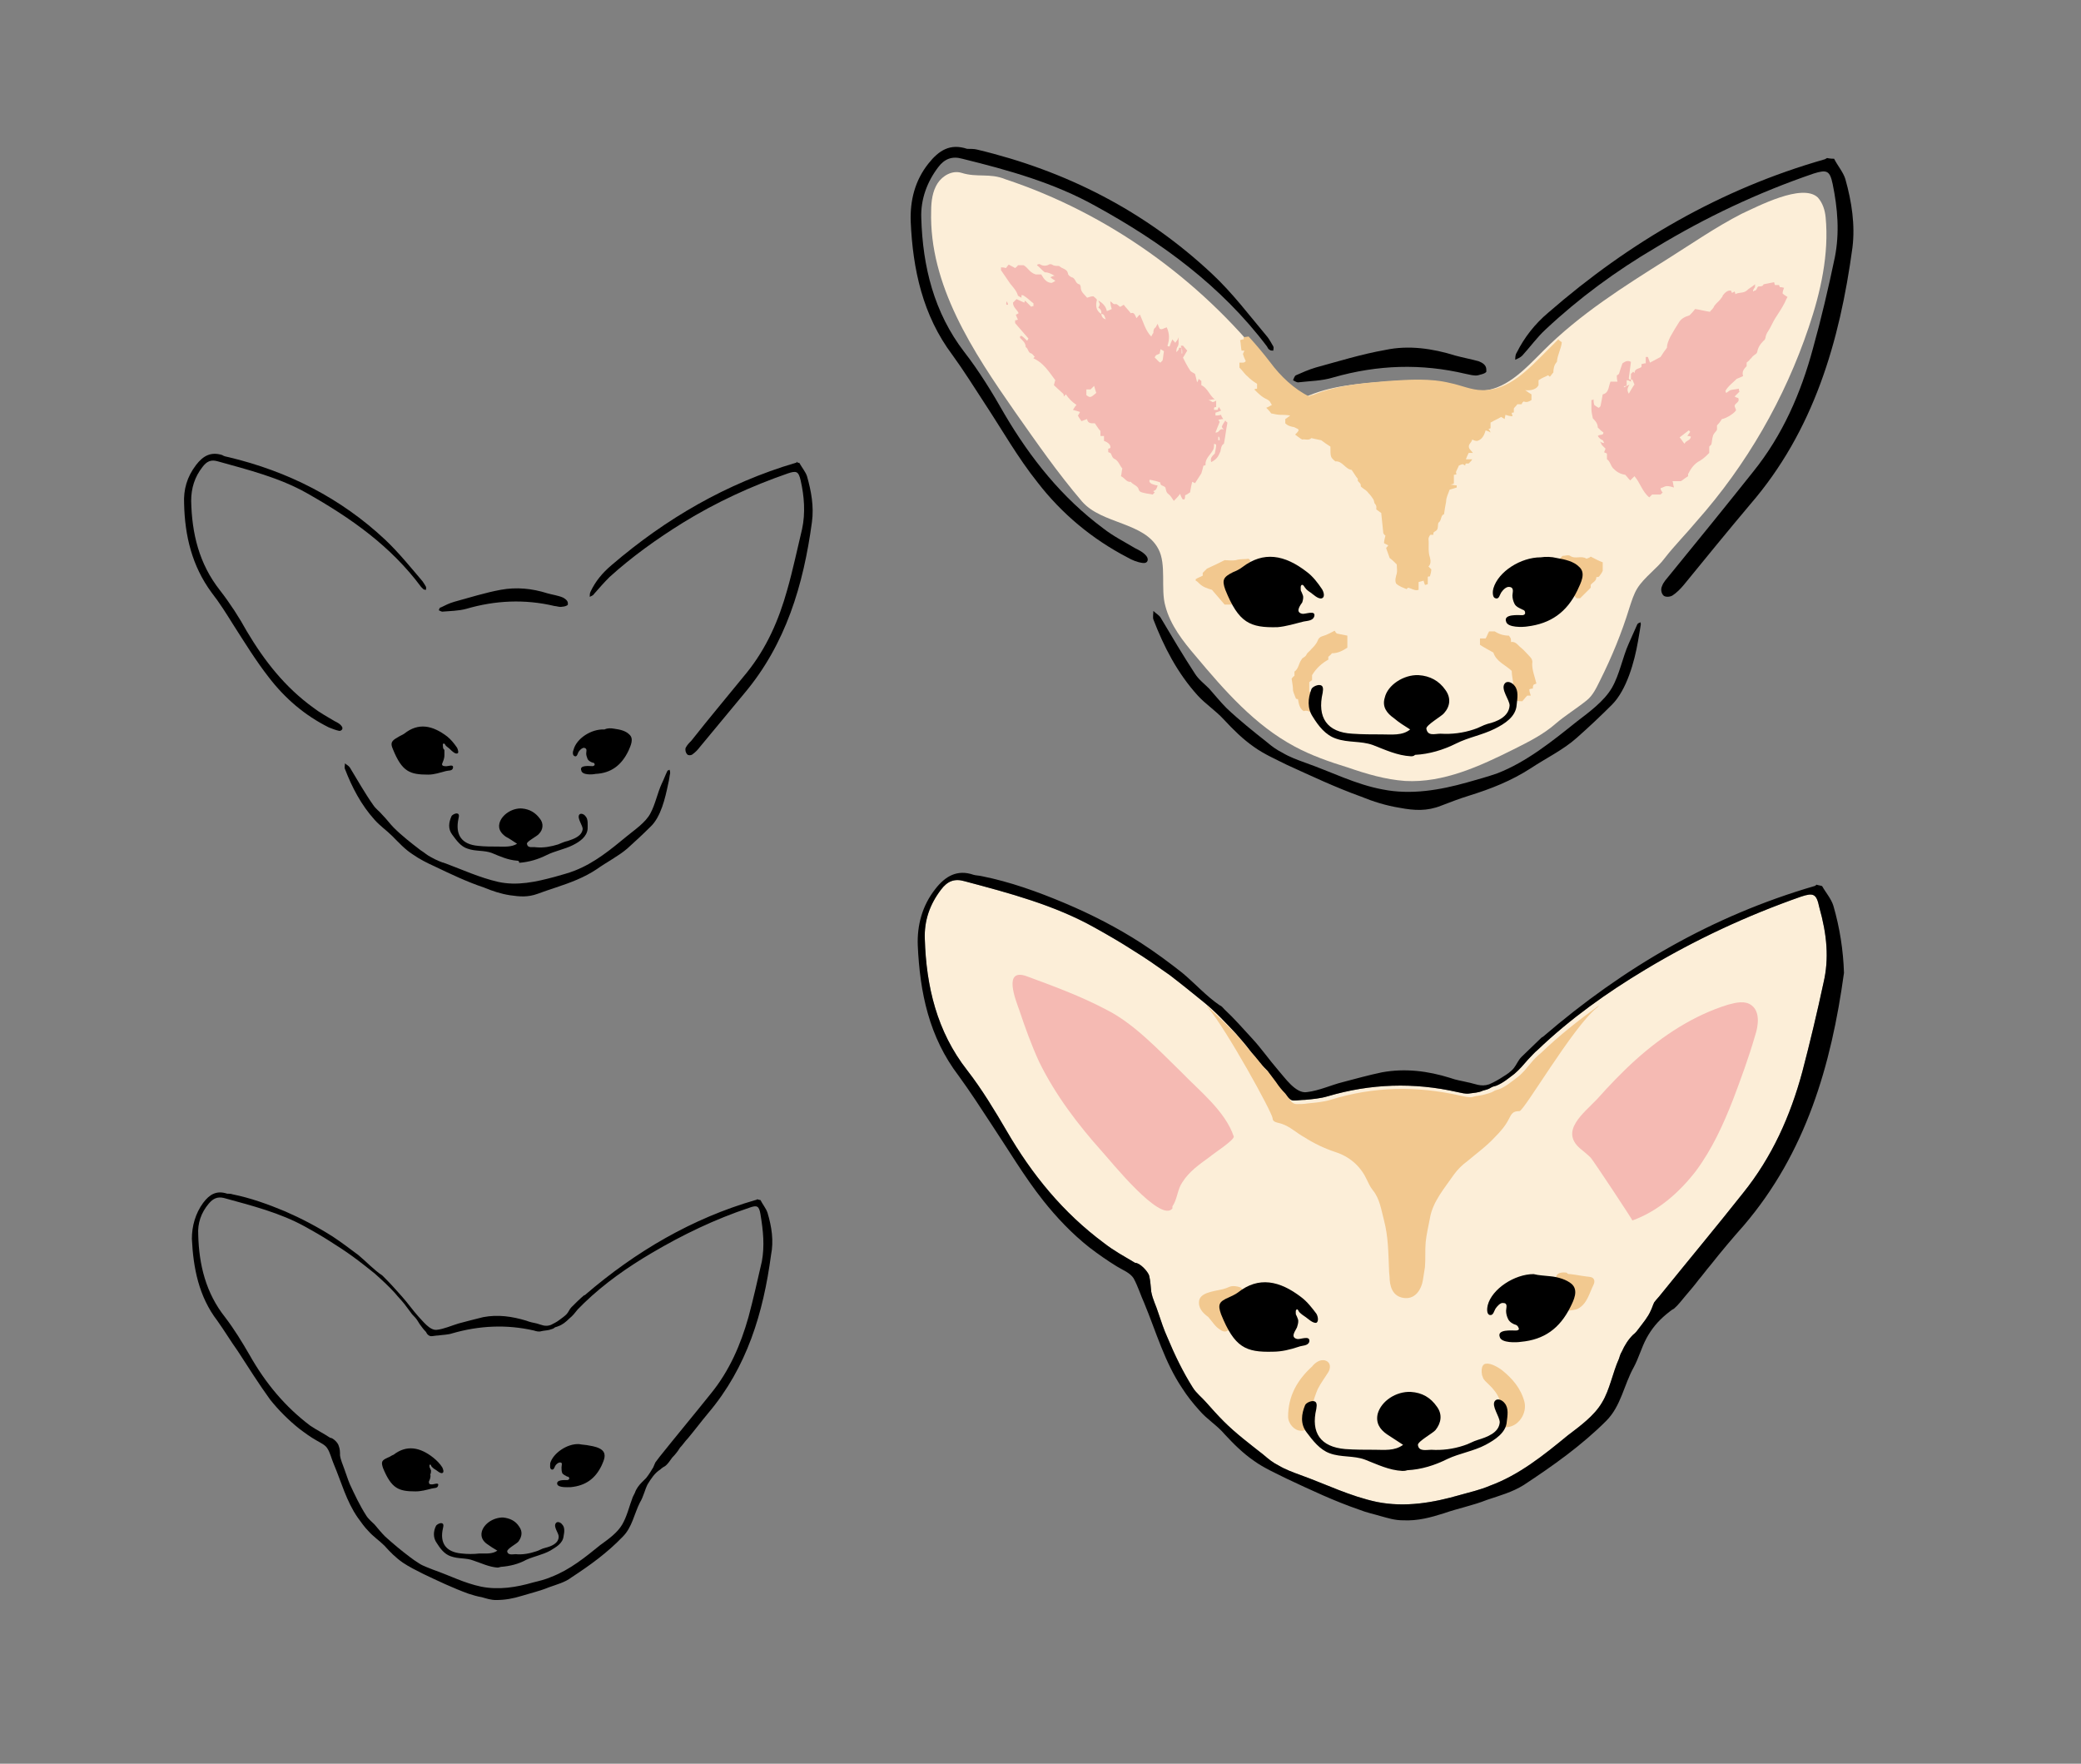 <?xml version="1.0" encoding="UTF-8" standalone="no"?>
<!DOCTYPE svg  PUBLIC '-//W3C//DTD SVG 1.1//EN'  'http://www.w3.org/Graphics/SVG/1.1/DTD/svg11.dtd'>
<svg id="Layer_1" xmlns="http://www.w3.org/2000/svg" xml:space="preserve" viewBox="368 0 295 250" version="1.1" y="0px" x="0px" xmlns:xlink="http://www.w3.org/1999/xlink" enable-background="new 368 0 295 250">
<rect x="368" y="0" width="295" height="250" fill="#808080" stroke="none"/>
<g id="head_x5F_2">
	<g id="filling_1_">
		<path d="m626.5 139.3c-0.9 4.2-1.9 8.4-3 12.6-1.7 6.3-4.3 12.1-8.4 17.2-3.8 4.8-7.8 9.6-11.6 14.3-0.3 0.4-0.7 0.8-1 1.2-0.2 0.4-0.3 0.8-0.5 1.2-0.4 0.9-1 1.6-1.6 2.4-0.3 0.4-0.5 0.7-0.9 1-0.7 0.7-1.2 1.5-1.6 2.4-0.2 0.3-0.3 0.7-0.4 1-0.9 2-1.3 4.4-2.4 6.2-1.1 1.9-3.2 3.4-4.9 4.7-3.4 2.8-6.9 5.6-11 7.1-1.4 0.6-2.8 0.9-4.2 1.3-3.8 1.1-7.8 1.8-11.8 1-3.8-0.8-7.2-2.5-10.8-3.8-1.1-0.4-2.2-0.8-3.2-1.4-0.8-0.4-1.4-0.9-2.1-1.5-1.9-1.5-3.9-3-5.6-4.7-0.9-0.9-1.7-1.8-2.5-2.7-0.6-0.7-1.4-1.3-1.9-2.1-1.4-2.2-2.6-4.7-3.6-7.1-0.5-1.1-0.9-2.3-1.3-3.5-0.3-1-0.8-1.9-1-3-0.1-0.8-0.1-1.5-0.3-2.3-0.2-0.6-1.3-1.8-2-1.8-1.5-0.9-3-1.7-4.4-2.8-5.8-4.3-10.2-9.7-13.8-15.9-1.7-2.9-3.5-5.9-5.6-8.6-4.3-5.5-5.8-11.9-6-18.6-0.1-2.6 0.7-4.9 2.3-7 0.9-1.2 1.9-1.6 3.3-1.2 6.4 1.7 12.8 3.4 18.5 6.6 1.8 1 3.7 2.1 5.4 3.2 1.8 1.1 3.5 2.3 5.2 3.5 1.7 1.3 3.3 2.6 4.9 3.9s3.1 2.9 4.5 4.4c0.7 0.8 1.4 1.6 2 2.4 0.3 0.4 0.7 0.8 1 1.2 0.2 0.2 0.3 0.4 0.5 0.6 0.3 0.4 0.7 0.8 1 1.1 0.4 0.5 0.8 1.1 1.2 1.6 0.4 0.6 0.8 1.1 1.3 1.6 0.1 0.1 0.2 0.3 0.3 0.4 0.2 0.3 0.5 0.6 0.9 0.6 0.5 0 1.1-0.1 1.6-0.1 1.1-0.1 2.2-0.2 3.2-0.5 6.1-1.8 12.2-2 18.4-0.6 0.5 0.1 1.2 0.3 1.7 0.2 0.6-0.1 1.3-0.1 1.9-0.4 0.4-0.1 0.8-0.2 1.1-0.4s0.5-0.2 0.8-0.3c1-0.4 1.8-1.1 2.6-1.7 0.7-0.6 1.3-1.3 1.9-2 0.5-0.5 0.9-1 1.4-1.4 4.6-4.4 9.8-8.1 15.3-11.4 7-4.2 14.3-7.6 22-10.3 1.8-0.6 2.2-0.4 2.6 1.5 1.1 3.9 1.4 7.3 0.6 10.7z" fill="#FCEED8"/>
	</g>
	<g id="spots_1_">
			<path d="m538 184.3c0.3-1.3 2.8-1.3 3.8-1.7 0.3-0.1 0.6-0.3 1-0.3s1 0.1 1.2 0.3c0.2 0.3 0.1 0.9-0.2 1.2-0.4 0.5-0.9 0.9-1.4 1.2-0.4 0.3-0.6 0.5-0.4 1s0.4 1.1 0.4 1.6c0.1 0.9-0.6 1.5-1.4 0.9-0.7-0.4-1.1-1.1-1.7-1.8-0.8-0.6-1.5-1.3-1.3-2.4-0.1 0.1-0.1 0.1 0 0z" fill="#F2C990"/>
				<path d="m548.4 158.5c0 0.6 0.7 0.6 1.3 0.8 1.2 0.4 2.1 1.3 3.2 1.9 1.4 0.9 2.9 1.6 4.4 2.1 1.9 0.6 3.5 1.9 4.4 3.8 0.3 0.6 0.5 1.1 0.9 1.6 1 1.2 1.2 2.8 1.6 4.3 0.6 2.3 0.6 4.5 0.7 6.8 0 0.6 0.1 1.1 0.1 1.6 0.1 1.4 0.7 2.5 2.2 2.6s2.3-1.3 2.5-2.5c0.1-0.6 0.2-1.3 0.3-1.9 0.1-1.2 0-2.4 0.1-3.5s0.4-2.3 0.6-3.4c0.4-2.4 2.1-4.3 3.4-6.2 0.5-0.7 1.2-1.4 1.9-1.9 1.3-1.1 2.7-2.1 3.9-3.4 0.8-0.8 1.5-1.6 2-2.6 0.4-0.8 0.6-1.1 1.5-1.1 0.7-0.1 7.5-11.8 10.9-14.6 0.2-0.1 0.3-0.3 0.4-0.4-2.9 2.1-5.7 4.3-8.3 6.8-0.5 0.4-1 0.9-1.4 1.4-0.6 0.7-1.1 1.4-1.9 2s-1.6 1.3-2.6 1.7c-0.3 0.1-0.5 0.1-0.8 0.3s-0.8 0.3-1.1 0.4c-0.6 0.2-1.3 0.2-1.9 0.4-0.5 0.1-1.2-0.1-1.7-0.2-6.2-1.4-12.3-1.3-18.4 0.6-1 0.3-2.1 0.4-3.2 0.5-0.5 0.1-1.1 0.1-1.6 0.1-0.4 0-0.8-0.3-0.9-0.6-0.1-0.1-0.2-0.3-0.3-0.4-0.4-0.6-0.8-1.1-1.3-1.6-0.4-0.5-0.7-1.1-1.2-1.6-0.3-0.4-0.7-0.7-1-1.1-0.1-0.2-0.3-0.4-0.5-0.6-0.3-0.4-0.6-0.8-1-1.2-0.7-0.8-1.3-1.6-2-2.4-1.4-1.5-3-3-4.5-4.4 0 0.1 0.1 0.2 0.2 0.3 2.6 3.1 9 14.7 9.1 15.6z" fill="#F2C88F"/>
			<path d="m555.5 192.8c0.1 0 0.3 0 0.5 0.1 0.7 0.3 0.6 1.1 0.3 1.6-0.5 0.8-1.1 1.6-1.5 2.4-0.3 0.7-0.6 1.6-0.8 2.4-0.1 0.5 0 1.1 0 1.6 0 1.1-0.8 2-1.6 1.9-0.9 0-1.8-1-1.8-2 0-2.9 1.3-5.2 3.4-7.1 0.3-0.4 0.9-0.9 1.5-0.9z" fill="#F2C990"/>
			<path d="m578.7 193.3c0.7-0.1 1.8 0.6 2.2 0.9 1.5 1.2 2.7 2.6 3.2 4.5 0.4 1.6-0.8 3.5-2.5 3.6-0.6 0.1-1.1-0.6-1-1.3 0.6-2-0.2-3.5-1.6-4.8-0.3-0.3-0.7-0.6-0.8-1-0.2-0.4-0.2-1-0.1-1.4 0.1-0.3 0.3-0.5 0.6-0.5z" fill="#F2C990"/>
			<path d="m590.6 180.6c0.9 0.1 1.8 0.3 2.8 0.4 0.7 0.1 0.7 0.7 0.5 1.1-0.6 1.2-0.9 2.7-2.2 3.4-0.4 0.2-0.9 0.2-1.4 0.3 0-0.5-0.2-1.1 0-1.6 0.5-1.3 0.6-1.1-0.7-1.8-0.5-0.2-1.1-0.9-1-1.3 0-0.7 0.8-0.8 1.5-0.7 0.1 0.2 0.3 0.2 0.5 0.2z" fill="#F2C990"/>
	</g>
	<g id="silhouette_1_">
		<path d="m627.9 128.4c-0.3-1-1.1-1.9-1.6-2.8-0.3-0.1-0.5-0.1-0.8-0.2-0.1 0.1-0.2 0.2-0.3 0.2-14.4 4.2-27 11.5-38.4 21.3-0.1 0.1-0.2 0.1-0.3 0.2-0.9 0.9-1.9 1.8-2.8 2.7-0.5 0.5-0.7 1.1-1.1 1.6s-1 0.9-1.5 1.2c-0.6 0.4-1.3 0.8-2 1.1-1.2 0.4-2-0.1-3.1-0.3-0.8-0.2-1.6-0.3-2.4-0.6-3.2-1-6.4-1.4-9.7-0.8-1.9 0.4-3.7 0.9-5.6 1.4-1.6 0.4-3.3 1.2-5 1.4-1.6 0.3-3.2-2.1-4.1-3.1-1.3-1.5-2.4-3.1-3.7-4.5s-2.5-2.8-3.9-4.1c-0.2-0.2-0.4-0.5-0.7-0.6-1.9-1.3-3.5-3.1-5.3-4.6-1.9-1.5-3.8-2.9-5.8-4.2-3.4-2.2-7.1-4.1-10.9-5.7s-7.7-3-11.7-3.8c-0.4-0.1-0.9-0.1-1.2-0.2-2.3-0.8-4 0.2-5.4 2-1.9 2.4-2.6 5.2-2.5 8 0.3 6.7 1.6 13 5.8 18.5 1.6 2.2 3.1 4.5 4.6 6.8 2.4 3.6 4.7 7.5 7.4 10.9 1.9 2.4 4.1 4.7 6.5 6.6 1.3 1 2.6 1.9 3.9 2.7 0.8 0.5 1.9 0.9 2.4 1.7 0.6 1.1 1 2.4 1.5 3.5 1.7 4.1 2.9 8.4 5.4 12.1 0.7 1.1 1.5 2.1 2.4 3.1 1.1 1.3 2.5 2.1 3.6 3.4 1.3 1.4 2.6 2.7 4.2 3.8 1.4 1 3 1.7 4.6 2.5 3.4 1.6 6.8 3.2 10.3 4.4 1 0.4 2 0.6 3 0.9 1.1 0.3 2 0.6 3.2 0.6 2.1 0.1 3.9-0.4 5.8-1 2-0.7 4.1-1.1 6.1-1.9 1.8-0.6 3.6-1.1 5.2-2.1 4.1-2.7 8.2-5.6 11.7-9.1 2.1-2.1 2.5-5.1 3.9-7.6 0.7-1.3 1.1-2.8 1.8-4.1s1.6-2.4 2.8-3.4c0.4-0.3 0.7-0.6 1.1-0.8 0.6-0.5 1.1-1.2 1.7-1.9s1.2-1.4 1.8-2.2c0.6-0.7 1.1-1.4 1.7-2.1 1.5-1.9 3.1-3.8 4.7-5.6 8.8-10.3 12.4-22.7 14.2-35.8-0.1-3.2-0.6-6.4-1.5-9.5zm-1.4 10.9c-0.9 4.2-1.9 8.4-3 12.6-1.7 6.3-4.3 12.1-8.4 17.2-3.8 4.8-7.8 9.6-11.6 14.3-0.3 0.4-0.7 0.8-1 1.2-0.2 0.4-0.3 0.8-0.5 1.2-0.4 0.9-1 1.6-1.6 2.4-0.3 0.4-0.5 0.7-0.9 1-0.7 0.7-1.2 1.5-1.6 2.4-0.2 0.3-0.3 0.7-0.4 1-0.9 2-1.3 4.4-2.4 6.2-1.1 1.9-3.2 3.4-4.9 4.7-3.4 2.8-6.9 5.6-11 7.1-1.4 0.6-2.8 0.9-4.2 1.3-3.8 1.1-7.8 1.8-11.8 1-3.8-0.8-7.2-2.5-10.8-3.8-1.1-0.4-2.2-0.8-3.2-1.4-0.8-0.4-1.4-0.9-2.1-1.5-1.9-1.5-3.9-3-5.6-4.7-0.9-0.9-1.7-1.8-2.5-2.7-0.6-0.7-1.4-1.3-1.9-2.1-1.4-2.2-2.6-4.7-3.6-7.1-0.5-1.1-0.9-2.3-1.3-3.5-0.3-1-0.8-1.9-1-3-0.1-0.8-0.1-1.5-0.3-2.3-0.2-0.6-1.3-1.8-2-1.8-1.5-0.9-3-1.7-4.4-2.8-5.8-4.3-10.2-9.7-13.8-15.9-1.7-2.9-3.5-5.9-5.6-8.6-4.3-5.5-5.8-11.9-6-18.6-0.1-2.6 0.7-4.9 2.3-7 0.9-1.2 1.9-1.6 3.3-1.2 6.4 1.7 12.8 3.4 18.5 6.6 1.8 1 3.7 2.1 5.4 3.2 1.8 1.1 3.5 2.3 5.2 3.5 1.7 1.3 3.3 2.6 4.9 3.9s3.1 2.9 4.5 4.4c0.7 0.8 1.4 1.6 2 2.4 0.3 0.4 0.7 0.8 1 1.2 0.2 0.2 0.3 0.4 0.5 0.6 0.3 0.4 0.7 0.8 1 1.1 0.4 0.5 0.8 1.1 1.2 1.6 0.4 0.6 0.8 1.1 1.3 1.6 0.1 0.1 0.2 0.3 0.3 0.4 0.2 0.3 0.5 0.6 0.9 0.6 0.5 0 1.1-0.1 1.6-0.1 1.1-0.1 2.2-0.2 3.2-0.5 6.1-1.8 12.2-2 18.4-0.6 0.5 0.1 1.2 0.3 1.7 0.2 0.6-0.1 1.3-0.1 1.9-0.4 0.4-0.1 0.8-0.2 1.1-0.4s0.5-0.2 0.8-0.3c1-0.4 1.8-1.1 2.6-1.7 0.7-0.6 1.3-1.3 1.9-2 0.5-0.5 0.9-1 1.4-1.4 4.6-4.4 9.8-8.1 15.3-11.4 7-4.2 14.3-7.6 22-10.3 1.8-0.6 2.2-0.4 2.6 1.5 1.1 3.9 1.4 7.3 0.6 10.7z"/>
		<path d="m566.8 208.5c-1.9-0.1-3.5-0.9-5.3-1.6-1.6-0.6-3.4-0.3-5-0.9-1.4-0.5-2.4-1.8-3.3-3s-0.7-2.6-0.2-3.8c0.1-0.3 0.7-0.6 1.1-0.6 0.6 0 0.6 0.5 0.5 1.1-0.8 3.4 0.6 5.4 4.1 5.7 1.4 0.1 2.8 0.1 4.2 0.1 1.3 0 2.8 0.2 4-0.7-0.8-0.5-1.5-1-2.3-1.5-1-0.7-1.6-1.6-1.3-2.9 0.5-1.8 2.6-3.2 4.7-3.1 1.6 0.1 2.8 0.8 3.7 2.1 0.8 1.1 0.6 2.3-0.2 3.3-0.3 0.4-2.5 1.6-2.5 2.1 0.1 1 1.2 0.7 1.9 0.7 1.5 0.1 3.1-0.1 4.6-0.6 0.7-0.2 1.3-0.6 2-0.8 1.3-0.4 3-1 3.1-2.5 0-0.8-1.2-2.3-0.7-3 0.4-0.5 1.1-0.1 1.4 0.3 0.6 0.7 0.4 1.8 0.3 2.6-0.1 1.6-1.7 2.6-3 3.3-1.7 0.9-3.7 1.2-5.4 2-1.8 0.9-3.7 1.5-5.7 1.6-0.3 0.1-0.5 0.1-0.7 0.1z"/>
		<path d="m551.4 189.1c-0.1 0.3 0 0.6 0.5 0.7 0.4 0.1 1.9-0.6 1.7 0.4-0.2 0.6-1 0.5-1.5 0.7-1.2 0.4-2.4 0.7-3.7 0.7-3.8 0.1-5.4-0.6-7.3-5.3-0.5-1.4-0.3-1.8 1.1-2.4 0.4-0.2 0.9-0.4 1.3-0.7 2.9-2.3 5.9-1.7 9 0.7 0.8 0.6 1.5 1.5 2.1 2.3 0.2 0.3 0.4 1.1 0 1.3-0.5 0.1-1.2-0.6-1.5-0.8s-0.6-0.4-0.9-0.7c-0.1-0.1-0.2-0.4-0.3-0.4-0.3 0-0.2 0.5-0.2 0.7 0.1 0.2 0.2 0.4 0.3 0.7s0 0.7-0.1 1c0 0.2-0.4 0.7-0.5 1.1z"/>
		<path d="m587.7 180.9c1.2 0.1 2.4 0.5 3.1 1.1 1 0.9 0.3 2.3-0.2 3.3-1.5 3-3.7 4.6-7 4.9-0.6 0.1-2.8 0.2-3-0.7-0.4-1.1 1.7-0.9 2.3-0.9 0.2 0 0.5-0.1 0.4-0.3-0.1-0.3-0.2-0.4-0.4-0.5-0.4-0.1-0.9-0.4-1.1-0.8s-0.3-0.8-0.3-1.2 0.3-1.1-0.4-1.1c-0.4-0.1-0.9 0.5-1.1 0.8s-0.3 1-0.8 0.9-0.4-1-0.3-1.4c0.6-2.3 3.8-4.4 6.5-4.4 0.8 0.2 1.5 0.2 2.3 0.3z"/>
	</g>
	<g id="ears_filling" fill="#F5BAB3">
		<path d="m534.2 171c0.7-1 0.7-2.4 1.4-3.4 1-1.6 2.5-2.6 4-3.7 0.3-0.3 3.4-2.3 3.3-2.8-1.2-3.6-4.9-6.5-7.4-9.1-3.2-3.1-6.7-6.9-10.7-8.9-3.6-1.9-7.4-3.3-11.2-4.7-3.5-1.3-1.6 3.4-1.1 4.8 0.8 2.4 1.7 4.9 2.8 7.3 2.3 4.7 5.5 8.9 8.9 12.7 1.2 1.3 8.3 10.2 10 8.1v-0.3z"/>
		<path d="m592 162.8c0.5 0.4 1.1 0.9 1.5 1.3 0.5 0.6 6 8.9 5.9 8.9 3.6-1.3 6.6-3.9 9-7 2.3-3.1 3.9-6.6 5.3-10.2 1.1-2.9 2.2-5.9 3.1-9 0.5-1.5 0.7-3.4-0.5-4.3-0.9-0.7-2.2-0.4-3.3-0.1-4.9 1.5-9.3 4.4-13.1 7.8-2 1.8-3.8 3.7-5.5 5.6-1.9 2-5.3 4.5-2.4 7z"/>
	</g>
</g>
<g id="silhouatte_2">
	<g id="silhouette_7_">
		<path d="m476.8 171.9c-0.2-0.6-0.7-1.2-1-1.8-0.2 0-0.3-0.1-0.5-0.1-0.1 0.1-0.1 0.1-0.2 0.1-9 2.6-17 7.3-24.1 13.4-0.1 0.1-0.1 0.1-0.2 0.1-0.6 0.5-1.2 1.1-1.8 1.7-0.3 0.3-0.4 0.7-0.7 1s-0.6 0.5-1 0.8c-0.4 0.3-0.8 0.5-1.2 0.7-0.8 0.3-1.3 0-2-0.2-0.5-0.1-1-0.2-1.5-0.4-2-0.6-4-0.9-6.1-0.5-1.2 0.3-2.4 0.6-3.5 0.9-1 0.3-2.1 0.8-3.1 0.9s-2-1.3-2.6-1.9c-0.8-0.9-1.5-1.9-2.3-2.8s-1.6-1.8-2.4-2.6l-0.4-0.4c-1.2-0.8-2.2-1.9-3.4-2.9-1.2-0.9-2.4-1.8-3.6-2.6-2.2-1.4-4.5-2.6-6.8-3.6-2.4-1-4.9-1.9-7.4-2.4-0.3-0.1-0.5-0.1-0.8-0.1-1.5-0.5-2.5 0.1-3.4 1.3-1.1 1.5-1.6 3.3-1.6 5.1 0.2 4.2 1 8.2 3.6 11.6 1 1.4 1.9 2.9 2.9 4.3 1.5 2.3 3 4.7 4.6 6.9 1.2 1.5 2.6 2.9 4.1 4.1 0.8 0.6 1.6 1.2 2.5 1.7 0.5 0.3 1.2 0.6 1.5 1.1 0.4 0.6 0.6 1.5 0.9 2.2 1.1 2.6 1.8 5.3 3.4 7.6 0.5 0.7 1 1.4 1.5 1.9 0.7 0.8 1.6 1.4 2.3 2.1 0.8 0.9 1.6 1.7 2.6 2.4 0.9 0.6 1.9 1.1 2.9 1.6 2.1 1 4.2 2 6.4 2.8 0.6 0.2 1.3 0.4 1.9 0.5 0.7 0.2 1.3 0.4 2 0.4 1.3 0 2.4-0.2 3.7-0.6s2.6-0.7 3.8-1.2c1.1-0.4 2.3-0.7 3.2-1.4 2.6-1.7 5.1-3.5 7.3-5.8 1.3-1.3 1.6-3.2 2.4-4.8 0.5-0.8 0.7-1.8 1.1-2.6 0.5-0.8 1-1.6 1.8-2.1 0.2-0.2 0.5-0.4 0.7-0.5 0.4-0.3 0.7-0.8 1-1.2 0.4-0.4 0.8-0.9 1.1-1.4 0.4-0.4 0.7-0.9 1.1-1.3 1-1.2 1.9-2.4 2.9-3.6 5.5-6.5 7.8-14.2 8.9-22.4 0.4-2 0.1-4-0.5-6zm-0.8 6.9c-0.6 2.6-1.2 5.3-1.9 7.9-1.1 3.9-2.7 7.6-5.3 10.8-2.4 3-4.9 6-7.3 9-0.2 0.3-0.4 0.5-0.6 0.8-0.1 0.2-0.2 0.5-0.3 0.7-0.3 0.5-0.6 1-1 1.5l-0.6 0.6c-0.4 0.4-0.8 0.9-1 1.5l-0.3 0.6c-0.5 1.3-0.8 2.7-1.5 3.9s-2 2.1-3.1 2.9c-2.1 1.7-4.3 3.5-6.9 4.5-0.9 0.4-1.8 0.6-2.6 0.8-2.4 0.7-4.9 1.1-7.4 0.6-2.4-0.5-4.5-1.6-6.8-2.4-0.7-0.3-1.4-0.5-2-0.9-0.5-0.3-0.9-0.6-1.3-0.9-1.2-0.9-2.4-1.9-3.5-2.9-0.5-0.5-1-1.1-1.5-1.7-0.4-0.4-0.9-0.8-1.2-1.3-0.9-1.4-1.6-2.9-2.3-4.4-0.3-0.7-0.5-1.4-0.8-2.2-0.2-0.6-0.5-1.2-0.6-1.9 0-0.5 0-0.9-0.2-1.4-0.1-0.4-0.8-1.1-1.2-1.1-0.9-0.6-1.9-1.1-2.8-1.7-3.6-2.7-6.4-6.1-8.6-10-1.1-1.9-2.2-3.7-3.5-5.4-2.7-3.4-3.7-7.4-3.8-11.7-0.1-1.6 0.4-3.1 1.5-4.4 0.6-0.7 1.2-1 2.1-0.8 4 1.1 8 2.1 11.6 4.1 1.1 0.6 2.3 1.3 3.4 2s2.2 1.4 3.3 2.2 2.1 1.6 3.1 2.4c1 0.9 2 1.8 2.9 2.8 0.4 0.5 0.9 1 1.3 1.5 0.2 0.3 0.4 0.5 0.6 0.8 0.1 0.1 0.2 0.3 0.3 0.4 0.2 0.3 0.4 0.5 0.6 0.7 0.3 0.3 0.5 0.7 0.7 1 0.3 0.4 0.5 0.7 0.8 1 0.1 0.1 0.1 0.1 0.2 0.3s0.4 0.4 0.6 0.4c0.3 0 0.7-0.1 1-0.1 0.7-0.1 1.4-0.1 2-0.3 3.8-1.1 7.7-1.3 11.6-0.4 0.3 0.1 0.7 0.2 1 0.1 0.4-0.1 0.8-0.1 1.2-0.2 0.2-0.1 0.5-0.1 0.7-0.3 0.1-0.1 0.3-0.1 0.5-0.2 0.6-0.2 1.1-0.6 1.6-1.1 0.5-0.4 0.8-0.8 1.2-1.3l0.9-0.9c2.9-2.8 6.2-5.1 9.6-7.1 4.4-2.6 9-4.8 13.8-6.4 1.1-0.4 1.4-0.3 1.6 0.9 0.4 2.4 0.6 4.5 0.2 6.7z"/>
		<path d="m438.5 222.2c-1.2-0.1-2.2-0.6-3.4-1-1-0.4-2.1-0.2-3.2-0.6-0.9-0.3-1.5-1.1-2-1.9-0.5-0.7-0.5-1.6-0.1-2.4 0.1-0.2 0.5-0.4 0.7-0.4 0.4 0 0.4 0.3 0.3 0.7-0.5 2.1 0.4 3.4 2.6 3.6 0.9 0.1 1.7 0.1 2.6 0 0.9 0 1.8 0.1 2.5-0.4-0.5-0.3-1-0.6-1.4-0.9-0.6-0.4-1-1-0.8-1.8 0.3-1.1 1.6-2 3-2 1 0.1 1.8 0.5 2.3 1.3 0.5 0.7 0.4 1.4-0.1 2.1-0.2 0.3-1.6 1-1.6 1.4 0.1 0.6 0.8 0.4 1.2 0.4 1 0.1 2-0.1 2.9-0.4 0.4-0.1 0.8-0.4 1.3-0.5 0.8-0.2 1.9-0.6 1.9-1.6 0-0.5-0.8-1.4-0.4-1.9 0.2-0.3 0.7-0.1 0.9 0.2 0.4 0.4 0.3 1.1 0.2 1.6-0.1 1.1-1.1 1.6-1.9 2.1-1.1 0.6-2.3 0.8-3.4 1.3-1.1 0.6-2.3 0.9-3.6 1-0.3 0.1-0.4 0.1-0.5 0.1z"/>
		<path d="m428.8 210c0 0.2 0 0.4 0.3 0.4 0.3 0.1 1.2-0.4 1 0.2-0.1 0.4-0.6 0.3-0.9 0.4-0.8 0.2-1.5 0.4-2.3 0.4-2.4 0-3.4-0.4-4.6-3.3-0.3-0.9-0.2-1.1 0.7-1.5 0.3-0.1 0.5-0.3 0.8-0.4 1.8-1.4 3.7-1.1 5.6 0.4 0.5 0.4 1 0.9 1.3 1.4 0.1 0.2 0.3 0.7 0 0.8s-0.8-0.4-1-0.5-0.4-0.3-0.5-0.4-0.1-0.3-0.2-0.3c-0.2 0-0.1 0.3-0.1 0.4 0.1 0.1 0.1 0.3 0.2 0.4 0 0.2 0 0.4-0.1 0.6 0.1 0.4-0.1 0.8-0.2 1z"/>
		<path d="m451.5 204.9c0.7 0.1 1.5 0.3 1.9 0.7 0.6 0.6 0.2 1.4-0.1 2.1-0.9 1.9-2.3 2.9-4.4 3.1-0.4 0-1.7 0.1-1.9-0.4-0.2-0.7 1.1-0.6 1.4-0.6 0.1 0 0.3-0.1 0.3-0.2 0-0.2-0.1-0.3-0.3-0.3-0.2-0.1-0.6-0.3-0.7-0.5-0.1-0.3-0.1-0.5-0.1-0.8s0.2-0.7-0.2-0.7c-0.3 0-0.6 0.3-0.7 0.5s-0.2 0.6-0.5 0.5-0.2-0.6-0.2-0.9c0.4-1.4 2.4-2.8 4.1-2.7 0.5 0.1 1 0.1 1.4 0.2z"/>
	</g>
</g>
<g id="head_x5F_1">
	<path id="filling_2_" d="m504.3 24.5c-1.3-0.4-2.7 0.4-3.4 1.5s-0.9 2.5-0.9 3.9c-0.3 10.5 5.9 19.9 11.9 28.5 3.1 4.4 6 8.6 9.5 12.7 2.8 3.2 8.8 2.9 10.8 6.7 1.2 2.2 0.3 5.7 1 8.1 0.7 2.7 2.5 5 4.3 7.1 4.1 4.9 8.4 9.8 14 12.8 2.4 1.3 5 2.2 7.6 3 2.6 0.9 5.3 1.7 8.1 1.9 5.4 0.3 10.6-2.1 15.4-4.5 2-1 4.2-2.1 5.9-3.6 1.4-1.2 2.9-2.1 4.4-3.3 0.9-0.7 1.4-1.8 1.9-2.8 1.7-3.4 3.1-6.8 4.2-10.4 0.3-0.9 0.6-1.9 1.1-2.7 1-1.6 2.8-2.8 3.9-4.3 1.4-1.8 3-3.4 4.5-5.2 7.1-8 12.5-17.4 15.9-27.5 1.7-5 2.9-10.4 2.4-15.6-0.1-1-0.4-2-1.1-2.8-2.2-2.1-8.6 1.3-10.8 2.3-3.7 1.9-7 4.2-10.5 6.4-6.2 3.9-12.4 7.8-17.6 13-2.7 2.7-5.5 5.8-9.3 5.7-1.5 0-3-0.7-4.5-1-2.9-0.7-5.8-0.5-8.8-0.3-3.8 0.3-7.7 0.6-11.2 2.2-2.1-1-4.1-2.9-5.5-4.8-9.5-12-22.5-21.3-37-26.1-2.2-0.9-4-0.2-6.2-0.9z" fill="#FCEED8"/>
	<g id="spots">
		<g fill="#F2C88F">
			<path d="m537.5 82.1c0.3-0.2 0.6-0.3 1-0.5v-0.4l0.6-0.6c0.9-0.4 1.7-0.8 2.5-1.2 0.5 0 1.1 0.1 1.6 0 0.6-0.2 1.2-0.1 1.8-0.2 0.2 0.2 0.3 0.2 0.2 0.4-0.2 0.5-0.5 0.9-0.8 1.3-0.3 0.5-0.5 1-0.7 1.5-0.4 0.9-0.7 1.9-0.7 2.9v0.3c-0.1 0.1-0.5 0.1-0.6 0.1h-0.8c-0.6-0.7-1.2-1.4-1.8-2.1-0.7-0.2-1.3-0.4-1.8-0.9-0.2-0.2-0.3-0.3-0.5-0.4v-0.2z"/>
			<path d="m585.3 97.6c-0.3 0-0.4 0.1-0.5 0.1 0 0.3 0.1 0.6 0.2 0.9h-0.5c-0.3 0.3-0.5 0.6-0.7 0.8-0.7 0-0.7 0-1.3-0.4v-2c0-0.6-0.2-1.2-0.2-1.9-0.8-0.8-2.2-1.3-2.6-2.6-0.7-0.4-1.3-0.7-1.9-1.1v-0.9h0.8c0.2-0.3 0.3-0.7 0.5-1h0.8c0.6 0.4 1.3 0.6 2 0.6 0.3 0.4 0.3 0.4 0.3 0.9 0.7-0.1 1 0.5 1.4 0.8s0.8 0.8 1.2 1.2c0.3 0.3 0.5 0.6 0.4 1.1 0 1 0.4 1.9 0.6 2.8-0.1 0-0.2 0.1-0.3 0.1-0.2 0.1-0.2 0.3-0.2 0.6z"/>
			<path d="m557.2 89.4c0.1 0.2 0.2 0.3 0.3 0.4l1.5 0.3v1.7c-0.6 0.4-1.3 0.8-2.2 0.8-0.1 0.2-0.3 0.3-0.5 0.5v0.4c-0.9 0.5-1.7 1.2-2.3 2.2v0.7c-0.1 0.1-0.3 0.2-0.4 0.3v1.3c0.1 0.1 0.3 0.2 0.6 0.4-0.2 0.9 0.4 1.8 0.1 2.8-0.5-0.2-0.9-0.6-1.5-0.4-0.6-0.4-0.7-1.1-0.8-1.7-0.1 0-0.2 0-0.3-0.1-0.1-0.3-0.3-0.7-0.4-1.1 0-0.5-0.1-1.1-0.2-1.7 0.1-0.1 0.2-0.3 0.4-0.4v-0.5-0.1c0.6-0.4 0.6-1.2 1-1.7 0.1-0.3 0.5-0.3 0.7-0.7 0.1-0.3 0.5-0.5 0.7-0.8 0.3-0.3 0.7-0.7 0.9-1.2 0.1-0.3 0.3-0.5 0.6-0.6 0.7-0.2 1.2-0.5 1.8-0.8z"/>
			<path d="m594.3 81.8c0 0.6-0.5 0.7-0.8 1.1v0.4l-1.5 1.5h-0.5l-0.3-0.3c-0.2-0.2-0.2-0.4-0.3-0.6-0.2-0.8-0.5-1.4-0.8-2.1-0.2-0.4-0.4-0.9-0.6-1.4-0.1-0.3-0.1-0.5-0.2-0.7s-0.2-0.4-0.1-0.6l0.3-0.3c0.4 0 0.8-0.2 1.1 0 0.7 0.5 1.6-0.1 2.3 0.4 0.3-0.1 0.5-0.2 0.6-0.3 0.6 0.3 1.1 0.6 1.7 0.8v1.2c-0.1 0.3-0.3 0.5-0.5 0.8-0.1 0.1-0.2 0.1-0.4 0.1z"/>
		</g>
			<path d="m544.3 47.8v0.3c-0.3 0-0.3 0.1-0.5 0.1 0.1 0.5 0.1 1 0.2 1.5h0.4c-0.1 0.3-0.2 0.4-0.2 0.5 0.1 0.3 0.2 0.6 0.4 1-0.1 0.1-0.2 0.2-0.4 0.2h-0.5v0.7c0.5 0.5 0.8 1 1.2 1.3 0.4 0.4 0.8 0.7 1.3 1v0.7c-0.3 0-0.3 0.1-0.4 0.1 0.6 0.6 1.1 1.1 1.8 1.4 0.2 0.1 0.3 0.2 0.4 0.3 0.1 0.2 0.2 0.3 0.3 0.5-0.2 0.1-0.5 0.3-0.8 0.4 0.3 0.3 0.5 0.5 0.7 0.8 0.5 0.1 0.9 0.2 1.3 0.2s0.8 0 1.4 0.1c-0.3 0.2-0.5 0.4-0.7 0.5v0.6c0.3 0.3 0.6 0.4 1 0.5 0.3 0 0.5 0.2 0.8 0.3l0.1 0.2c-0.1 0.2-0.3 0.4-0.5 0.6 0.3 0.2 0.6 0.5 1 0.7 0.4-0.1 0.9 0.2 1.3-0.2 0.4 0.1 0.9 0.2 1.4 0.3 0.4 0.3 0.8 0.6 1.3 0.9 0 1.5 0 1.5 0.7 2.1 1-0.1 1.4 1.1 2.3 1.2 0.3 0.4 0.5 0.8 0.9 1.3-0.2 0.4 0.5 0.5 0.4 1 0 0.1 0.2 0.2 0.3 0.3 0.3 0.2 0.6 0.4 0.8 0.7 0.3 0.3 0.5 0.6 0.7 0.9 0.1 0.2 0.1 0.5 0.2 0.6 0.3 0.3 0.2 0.6 0.2 0.8 0.3 0.2 0.5 0.4 0.7 0.5 0.1 1 0.2 1.9 0.3 2.9 0.1 0.1 0.2 0.3 0.3 0.3-0.1 0.4-0.2 0.8-0.2 1.1l0.6 0.3c-0.1 0.2-0.3 0.3-0.3 0.4 0.2 0.5 0.3 0.9 0.5 1.4 0.3 0.2 0.6 0.5 1 0.9 0 0.4 0.1 0.9 0 1.3s-0.3 0.9-0.1 1.4c0.4 0.4 1 0.6 1.5 0.8l0.2-0.2c0.5 0.1 1 0.5 1.5 0.3v-1.1c0.3-0.1 0.5-0.1 0.7-0.2 0.1 0.3 0.1 0.4 0.2 0.6 0.1 0 0.1 0 0.4-0.1v-1c0-0.1 0.2-0.1 0.3-0.1 0.1-0.3 0.2-0.7 0.2-1l-0.4-0.4c0.4-0.4 0.3-0.9 0.2-1.3-0.3-0.9-0.1-1.8-0.2-2.6 0-0.2 0.2-0.6 0.3-0.6h0.4c-0.1-0.5 0.3-0.4 0.5-0.7s0.1-0.7 0.2-1c0.5-0.3 0.3-1.1 0.8-1.2 0.1-0.7 0.2-1.3 0.3-1.8 0-0.6 0.3-1.1 0.5-1.7 0.4-0.1 0.7-0.2 1-0.3v-0.3c-0.3 0-0.5-0.1-0.9-0.1 0.3-0.1 0.5-0.1 0.5-0.2v-1.2c0.3 0 0.3-0.1 0.4-0.1-0.1-0.1-0.1-0.2-0.1-0.3 0.1-0.3 0.3-0.6 0.4-0.9 0.2-0.1 0.4-0.2 0.6-0.2 0.1 0.1 0.2 0.1 0.3 0.2 0-0.2 0.1-0.3 0.1-0.3h0.4c0.3-0.3 0.4-0.4 0.5-0.6h-0.9c0.1-0.3 0.3-0.7 0.4-0.9h0.6l-0.5-0.6c-0.3-0.6 0.3-0.8 0.4-1.3 0.2 0.1 0.4 0.2 0.7 0.2 0.7-0.2 1-0.8 1.2-1.5 0.2 0.1 0.4 0.1 0.7 0.3-0.1-0.3-0.2-0.4-0.3-0.5 0.1 0 0.3-0.1 0.3-0.1v-0.8c0.5-0.3 1-0.5 1.5-0.8 0.2 0.1 0.3 0.2 0.5 0.3 0-0.2 0.1-0.4 0.1-0.6 0.3 0.1 0.7 0.2 1 0.2 0 0 0.1-0.1 0 0 0-0.2-0.1-0.3-0.1-0.5 0.2 0 0.3 0 0.3-0.1v-0.5c0.2-0.3 0.3-0.3 0.5-0.6h0.6c0.1-0.3 0.2-0.3 0.3-0.4 0.4 0.2 0.8 0 1.1-0.2v-0.8c-0.3-0.2-0.5-0.3-0.9-0.6 0.8 0.1 1.6-0.1 1.9-0.7v-0.7c0.3-0.2 0.5-0.3 0.7-0.4s0.5-0.2 0.6-0.3c0.1 0 0.2 0.1 0.3 0.2 0.2-0.2 0.3-0.4 0.5-0.6 0-0.5 0.1-1.1 0.5-1.5 0.1-1.1 0.6-1.8 0.7-2.8-0.2-0.1-0.4-0.3-0.5-0.4l-1.5 1.5c-2.7 2.7-5.5 5.8-9.3 5.7-1.5 0-3-0.7-4.5-1-2.8-0.7-5.8-0.5-8.8-0.3-3.6 0.3-7.3 0.6-10.7 2h-0.1c-0.1 0-0.3 0.1-0.4 0.2-2.1-1-4.1-2.9-5.5-4.8-1-1.3-2-2.5-3.1-3.7l-0.7 0.1z" fill="#F2C98F"/>
	</g>
	<g id="silhouette_4_">
		<path d="m628 22.5c0.5 1 1.3 1.9 1.6 2.9 0.9 3.2 1.4 6.5 1 9.7-1.8 13.3-5.5 26-14.5 36.4-3.2 3.8-6.3 7.6-9.4 11.4-0.5 0.6-1 1.1-1.6 1.5-0.3 0.2-1 0.3-1.3 0s-0.4-0.9-0.2-1.3c0.2-0.6 0.7-1.1 1.1-1.6 4-4.9 7.9-9.7 11.8-14.6 4.2-5.2 6.8-11.2 8.5-17.5 1.2-4.3 2.2-8.6 3.1-12.9 0.7-3.5 0.4-7-0.3-10.4-0.4-1.9-0.8-2.1-2.7-1.5-7.9 2.7-15.3 6.2-22.4 10.5-5.6 3.3-10.8 7.1-15.6 11.6-1.2 1.1-2.2 2.5-3.3 3.7-0.3 0.3-0.6 0.4-1 0.6 0-0.3 0-0.7 0.2-1 1.1-2.2 2.6-4.1 4.5-5.7 11.5-10 24.4-17.5 39.1-21.7 0.1 0 0.2-0.1 0.4-0.2 0.5 0.1 0.8 0.1 1 0.1z"/>
		<path d="m506.5 21.2c12.6 3 23.8 8.7 33.3 17.6 2.9 2.7 5.3 5.9 7.9 9 0.3 0.4 0.5 0.8 0.8 1.3 0.1 0.2 0 0.4 0 0.6-0.2 0-0.4 0-0.5-0.1-0.2-0.1-0.3-0.3-0.4-0.5-6.5-8.6-15-14.8-24.3-19.9-5.9-3.3-12.4-5.1-18.9-6.7-1.4-0.4-2.5 0-3.4 1.2-1.6 2.1-2.5 4.6-2.4 7.2 0.2 6.9 1.8 13.4 6.1 19 2.1 2.7 4 5.8 5.7 8.8 3.7 6.3 8.2 11.9 14 16.2 1.4 1.1 3 1.9 4.5 2.8 0.6 0.3 1.2 0.6 1.6 1.1s0.2 1.1-0.5 1c-0.8-0.1-1.5-0.4-2.2-0.8-5-2.6-9.3-6.2-12.7-10.6-2.8-3.5-5-7.4-7.5-11.2-1.5-2.3-3-4.7-4.6-6.9-4.2-5.6-5.6-12.1-5.9-18.9-0.1-3 0.6-5.8 2.5-8.2 1.5-1.9 3.1-2.9 5.5-2.1 0.5 0 1 0 1.4 0.1z"/>
		<path d="m600.6 88.5c-0.1 0.6-0.2 1.3-0.4 2.4-0.5 2.9-1.6 6.9-3.7 9-1.6 1.6-3.3 3.2-5 4.7-1.9 1.7-4.4 2.9-6.5 4.3-2.8 1.8-5.6 2.9-8.8 3.9-1.3 0.4-2.6 0.9-3.9 1.4-2 0.8-3.8 0.7-5.9 0.3-1.9-0.3-3.8-0.9-5.5-1.6-3.6-1.3-7-2.9-10.5-4.5-1.6-0.8-3.2-1.5-4.6-2.5-1.6-1.1-3-2.5-4.3-3.9-1.2-1.3-2.6-2.2-3.7-3.4-2.9-3.2-4.8-6.9-6.3-10.8-0.1-0.3 0-0.8 0-1.2 0.3 0.3 0.8 0.6 1 0.9 1.6 2.7 3.2 5.4 4.9 8 0.5 0.8 1.3 1.4 2 2.1 0.8 0.9 1.6 1.9 2.5 2.8 1.8 1.7 3.8 3.3 5.7 4.8 0.7 0.6 1.4 1.1 2.2 1.5 1 0.6 2.1 1 3.2 1.4 3.7 1.3 7.2 3.1 11 3.8 4 0.8 8.1 0.1 12-1 1.4-0.4 2.9-0.8 4.3-1.3 4.1-1.6 7.7-4.5 11.2-7.3 1.7-1.3 3.9-2.9 5-4.8s1.5-4.3 2.4-6.3l1.2-2.7c0.1-0.2 0.3-0.2 0.5-0.3-0.1-0.1 0 0.1 0 0.3z"/>
		<path d="m568 107.2c-1.9-0.1-3.6-0.9-5.4-1.6-1.7-0.6-3.5-0.3-5.2-0.9-1.5-0.5-2.5-1.8-3.3-3.1-0.8-1.2-0.7-2.6-0.2-3.9 0.1-0.3 0.7-0.6 1.1-0.6 0.6 0 0.6 0.5 0.5 1.1-0.8 3.5 0.6 5.6 4.2 5.8 1.4 0.1 2.8 0.1 4.2 0.1s2.9 0.2 4-0.7c-0.8-0.5-1.6-1-2.3-1.6-1-0.7-1.7-1.6-1.3-2.9 0.4-1.8 2.7-3.3 4.8-3.2 1.6 0.1 2.9 0.8 3.8 2.1 0.8 1.1 0.7 2.3-0.2 3.3-0.3 0.4-2.6 1.7-2.5 2.2 0.2 1.1 1.2 0.7 2 0.7 1.6 0.1 3.2-0.1 4.7-0.6 0.7-0.2 1.3-0.6 2-0.8 1.3-0.3 3-1 3.1-2.6 0-0.8-1.3-2.3-0.7-3.1 0.4-0.5 1.1-0.1 1.4 0.3 0.6 0.7 0.4 1.8 0.3 2.7-0.1 1.7-1.7 2.7-3.1 3.4-1.8 0.9-3.7 1.2-5.5 2.1s-3.8 1.5-5.8 1.6c-0.2 0.2-0.4 0.2-0.6 0.2z"/>
		<path d="m552.1 86.3c-0.1 0.3 0 0.6 0.5 0.7 0.4 0.1 2-0.6 1.7 0.4-0.2 0.6-1 0.6-1.5 0.7-1.2 0.3-2.5 0.7-3.7 0.8-3.9 0.1-5.5-0.6-7.4-5.3-0.5-1.4-0.3-1.8 1.1-2.5 0.5-0.2 0.9-0.4 1.3-0.7 3-2.3 6-1.8 9.2 0.7 0.8 0.6 1.5 1.5 2.1 2.4 0.2 0.3 0.5 1.1 0 1.3s-1.3-0.6-1.6-0.8-0.6-0.4-0.8-0.7c-0.1-0.1-0.2-0.4-0.4-0.4-0.3 0-0.2 0.6-0.2 0.8 0.1 0.2 0.2 0.4 0.3 0.7s0 0.7-0.1 1c0 0-0.4 0.5-0.5 0.9z"/>
		<path d="m588.7 79.1c1.2 0.2 2.4 0.5 3.1 1.2 1.1 0.9 0.3 2.3-0.2 3.4-1.5 3.1-3.8 4.7-7.1 5.1-0.6 0.1-2.8 0.2-3-0.7-0.4-1.1 1.8-0.9 2.3-0.9 0.2 0 0.4-0.1 0.4-0.3 0-0.3-0.1-0.4-0.4-0.5-0.4-0.2-0.9-0.4-1.1-0.8s-0.3-0.8-0.3-1.2 0.3-1.1-0.4-1.2c-0.5-0.1-1 0.5-1.2 0.8s-0.3 1-0.8 0.8c-0.5-0.1-0.4-1.1-0.3-1.4 0.7-2.4 3.9-4.4 6.7-4.4 0.7-0.1 1.5-0.1 2.3 0.1z"/>
		<path d="m578.7 52.4v0.3c-0.2 0.3-0.9 0.4-1.2 0.5-0.5 0.1-1.2-0.1-1.7-0.2-6.3-1.5-12.5-1.3-18.8 0.5-1.6 0.5-3.3 0.5-5 0.7-0.2 0-0.5-0.2-0.7-0.3 0.1-0.2 0.2-0.6 0.4-0.7 0.9-0.4 1.8-0.8 2.8-1.1 3.3-0.9 6.5-1.9 9.9-2.5 3.3-0.7 6.7-0.2 9.9 0.8 1.1 0.3 2.2 0.5 3.3 0.8 0.5 0.2 1.1 0.5 1.1 1.2z"/>
	</g>
	<g id="ears_filling_1_">
		<g fill="#F4BAB3">
			<path d="m524.1 44.5c0.1-0.4-0.1-0.7-0.4-0.9 0.1-0.2 0.2-0.3 0.2-0.5 0-0.1-0.1-0.2-0.2-0.5 0.7 0.4 1.1 0.9 1.2 1.5 0.3-0.1 0.5-0.2 0.7-0.3-0.1-0.3-0.2-0.7-0.2-1.1 0.3 0.2 0.4 0.5 0.8 0.4 0.2 0 0.4 0.3 0.6 0.4 0.2-0.1 0.3-0.2 0.5-0.3 0.3 0.4 0.7 0.8 1 1.2 0.5-0.2 0.6 0.3 0.8 0.7 0.2-0.2 0.3-0.4 0.5-0.5 0.5 1.1 0.8 2.3 1.6 3.1 0.1-0.2 0.2-0.4 0.3-0.5 0-0.2 0-0.5 0.2-0.7 0.2-0.1 0.2-0.3 0.4-0.6 0.1 0.3 0.2 0.5 0.3 0.7 0.3 0.2 0.6-0.1 1-0.2 0.4 0.9 0.4 1.7 0.1 2.6l0.1 0.1h0.2c0.1-0.3 0.2-0.6 0.4-1 0.1 0.2 0.3 0.3 0.4 0.5 0.1-0.2 0.3-0.3 0.5-0.8-0.1 0.6 0.1 1-0.2 1.4-0.1 0.1-0.2 0.7-0.1 0.7 0.2-0.3 0.3-0.3 0.3-0.4 0-0.3 0.2-0.2 0.4-0.2 0.1 0 0 0 0 0v0.8h0.1c0-0.3 0-0.5-0.1-0.8-0.1-0.1-0.1-0.2-0.1-0.3h0.3c0.2 0.2 0.4 0.5 0.6 0.7-0.2 0.3-0.4 0.7-0.6 1 0.3 0.6 0.6 1.2 1 1.8 0.1 0.2 0.4 0.3 0.7 0.5 0.1 0.3 0.2 0.8 0.3 1.2 0.1-0.2 0.2-0.3 0.2-0.5 0.1 0.1 0.3 0.2 0.4 0.3v0.6c0.9 0.4 1.1 1.4 1.9 2-0.4 0-0.5 0.1-0.9 0.1 0.3 0.1 0.4 0.2 0.6 0.3 0.1 0 0.3-0.1 0.5-0.2v0.9c-0.1 0-0.2 0-0.3 0.1v0.3h0.5c0.1-0.2 0.1-0.3 0.2-0.4 0.1 0.2 0.2 0.3 0.3 0.5-0.2 0.1-0.5 0.2-0.8 0.3v0.4c0.2 0 0.4 0 0.8-0.1 0 0.1 0.1 0.3 0.3 0.6-0.3 0-0.5 0.1-0.7 0.1 0.1 0.1 0.1 0.2 0.2 0.3l-0.6 1.5c0.6 0.1 0.5-0.7 1.2-0.4-0.3-0.3-0.3-0.4-0.3-0.4 0.1-0.3 0.3-0.6 0.5-0.9 0 0 0.1 0.2 0.3 0.3-0.2 1-0.3 2-0.5 3-0.4 0.2-0.4 0.7-0.5 1.1-0.3 0.7-0.5 1.1-1.3 1.5-0.2-0.6 0.2-0.9 0.5-1.2 0.1-0.5 0.2-0.8 0.2-1.3 0 0-0.1 0-0.3-0.1 0 0.3 0 0.6-0.1 0.8-0.4 0.8-1.2 1.3-1.1 2.2-0.1 0.1-0.2 0.1-0.3 0.1-0.1 0.4-0.2 0.8-0.3 1.1-0.3 0.5-0.6 0.9-0.9 1.4-0.1-0.1-0.2-0.1-0.4-0.2-0.1 0.4-0.2 0.9-0.3 1.5-0.2 0.1-0.4 0.3-0.7 0.4 0 0.2 0 0.4-0.1 0.6-0.1 0-0.3 0-0.3-0.1-0.1-0.2-0.2-0.3-0.3-0.7-0.3 0.4-0.6 0.7-0.9 1-0.3-0.4-0.4-0.7-0.8-1-0.3-0.2-0.3-0.6-0.4-0.9-0.2-0.3-0.8-0.2-0.7-0.7-0.5-0.2-1-0.3-1.5-0.4-0.2 0.3 0.1 0.5 0.3 0.6 0.3 0.1 0.5 0.2 0.8 0.2-0.1 0.4-0.2 0.7-0.6 0.8 0 0.1 0.1 0.1 0.2 0.2l-0.3 0.3c-0.4-0.1-0.7-0.1-1.1-0.2s-0.8-0.1-0.9-0.6c-0.2-0.5-0.8-0.6-1.1-1-0.6 0.1-0.9-0.6-1.4-0.8 0.1-0.3 0.1-0.7 0.2-1.1-0.4-0.4-0.5-1.1-1.2-1.4-0.3-0.2-0.3-0.6-0.5-0.8-0.1 0-0.2-0.1-0.3-0.1v-0.5c0.1 0 0.3-0.1 0.3-0.1 0.1-0.4-0.3-0.8-0.9-1v-0.7h-0.5v-0.7c-0.3-0.3-0.5-0.7-0.8-1.1-0.4 0-1 0.1-1.1-0.6-0.3 0.1-0.5 0.2-0.8 0.3-0.1-0.2-0.3-0.4-0.5-0.8 0.1-0.1 0.2-0.3 0.3-0.5-0.3-0.1-0.6-0.2-1-0.3 0.2-0.3 0.3-0.5 0.5-0.7-0.6-0.4-1.1-0.9-1.5-1.5l-0.3 0.3c0-0.2 0-0.3-0.1-0.4-0.4-0.4-0.9-0.8-1.3-1.2 0.1-0.3 0.1-0.5 0.2-0.7-0.9-1.2-1.7-2.5-3.1-3.1 0.1-0.1 0.1-0.2 0.2-0.2-0.2-0.2-0.3-0.4-0.5-0.5-0.5-0.1-0.4-0.7-0.8-0.9 0-0.6-0.4-0.9-0.8-1.3v-0.2s0.1-0.1 0.2-0.1c0.3 0.2 0.5 0.4 0.8 0.7 0.1-0.1 0.1-0.2 0.2-0.3-0.6-0.7-1.3-1.5-1.9-2.2v-0.4c0.1 0 0.2 0 0.4-0.1-0.1-0.2-0.2-0.4-0.3-0.7 0.1 0 0.2-0.1 0.4-0.2-0.2-0.5-0.8-0.8-0.8-1.5l0.5-0.5c0.4 0.2 0.7 0.3 1.1 0.5 0.1-0.2 0.1-0.3 0.1-0.3l0.9 0.9 0.1-0.1h0.3s0.1 0.1 0.1 0.2c0 0-0.1-0.1-0.2-0.1v-0.5c-0.4-0.3-0.9-0.8-1.4-1.1-0.1-0.1-0.2 0-0.4-0.1l-0.2-0.2s-0.1-0.1-0.1-0.2c0 0 0.1 0.1 0.2 0.1s0.1 0.1 0.2 0.2v0.5c-0.2-0.1-0.4-0.2-0.5-0.3-0.2-0.7-0.7-1.2-1.1-1.7-0.4-0.6-0.9-1.3-1.3-1.9v-0.4c0.2 0 0.4 0 0.7 0.1 0.1-0.1 0.2-0.3 0.4-0.5 0.3 0.2 0.6 0.3 0.9 0.5 0.1-0.1 0.3-0.2 0.4-0.4h0.8c0.6 0.3 0.8 1 1.7 1.3h0.8c0.4 0.7 0.8 1.2 1.5 1.2 0.2-0.1 0.4-0.2 0.5-0.3-0.3-0.2-0.5-0.3-0.7-0.5 0.2-0.1 0.4-0.2 0.6-0.2-0.5-0.3-0.9-0.5-1.4-0.5-0.4-0.3-0.7-0.7-1.1-1 0.1-0.2 0.4-0.2 0.5-0.1 0.3 0.2 0.7 0.2 1 0.1 0.3-0.2 0.5-0.2 0.8 0 0.2 0.1 0.6 0.1 0.8 0.1 0.2 0.1 0.4 0.3 0.5 0.3 0.4 0.2 0.7 0.3 0.8 0.8 0 0.2 0.3 0.4 0.5 0.5 0.6 0.1 0.5 0.9 1.1 1 0.1 0 0.2 0.3 0.2 0.4 0 0.7 0.5 1 0.9 1.5 0.3-0.1 0.6-0.2 0.9-0.2 0.2 0.2 0.4 0.3 0.5 0.5-0.2 0.7-0.2 1.5 0.6 2 0.1 0.5 0.3 0.7 0.8 0.8 0 0 0.1 0.1 0.1 0.2 0 0-0.1-0.1-0.2-0.1-0.1-0.2-0.1-0.3-0.2-0.5-0.1-0.3-0.2-0.4-0.5-0.4zm-2.1 11.5c0.5 0.4 0.6 0.4 1.4-0.3-0.1-0.3-0.2-0.7-0.3-1l-0.5 0.5h-0.6v0.8zm9.7-5.3c0.3 0.2 0.5 0.6 0.8 0.7l0.3-0.3c0.1-0.4 0.1-0.8 0.2-1.3-0.1-0.1-0.3-0.2-0.5-0.3 0 0.3-0.1 0.4-0.1 0.6-0.2 0.2-0.6 0.1-0.7 0.6zm9 11.7h0.2c0-0.2 0-0.3-0.1-0.5h-0.1v0.5z"/>
			<path d="m599.2 53.8v-0.8l0.3-0.3c0.1 0 0.1 0.1 0.2 0.2 0-0.7 0.7-0.6 1-0.9v-0.4c0.2 0 0.3-0.1 0.6-0.1v-0.9h0.3c0.1 0.3 0.2 0.5 0.3 0.8 0.6-0.3 1.1-0.6 1.5-0.8 0.3-0.5 0.6-0.9 0.9-1.3 0-0.5 0.2-1 0.5-1.6 0.4-0.7 0.8-1.4 1.2-2 0.3-0.5 0.8-0.8 1.5-1 0.2-0.2 0.5-0.5 0.8-0.9 0.7 0.1 1.4 0.3 2.1 0.4 0.1-0.2 0.3-0.3 0.5-0.6 0.2-0.5 0.7-0.8 1-1.2 0.1-0.2 0.3-0.3 0.3-0.5 0.3-0.4 0.7-0.8 1.2-0.7 0 0.1 0.1 0.2 0.1 0.3 0.1 0 0.3-0.1 0.4-0.2 0 0.1 0.1 0.2 0.1 0.4 0.5-0.3 1.1-0.1 1.6-0.5 0.3-0.3 0.7-0.5 1.2-0.9 0 0.3 0 0.5-0.1 0.5-0.1 0.2-0.2 0.3-0.2 0.5 0.1 0 0.2-0.1 0.2-0.1 0.4 0 0.3-0.5 0.6-0.6 0.3 0 0.6 0 0.7-0.3l1.5-0.3c0 0.1 0.1 0.3 0.1 0.4h0.6c0 0.1 0.1 0.2 0.1 0.3 0.2 0 0.3 0 0.6 0.1-0.1 0.3-0.2 0.5-0.2 0.8 0.2 0.2 0.4 0.3 0.7 0.5-0.2 0.3-0.3 0.6-0.4 0.8-0.4 0.8-0.9 1.5-1.4 2.3-0.3 0.5-0.5 1-0.8 1.5-0.2 0.3-0.4 0.6-0.5 1 0 0.2-0.1 0.5-0.3 0.6-0.5 0.5-0.8 1-0.9 1.6-0.1 0.3-0.3 0.3-0.5 0.5-0.2 0.1-0.3 0.4-0.5 0.5-0.1 0.2-0.3 0.3-0.5 0.5v0.5c-0.4 0.4-0.7 0.8-0.5 1.4-0.2 0.1-0.4 0.2-0.9 0.4-0.5 0.5-1.2 1-1.6 1.7 0 0 0 0.1 0.1 0.3 0.2-0.1 0.4-0.3 0.6-0.4 0.4-0.1 0.7-0.1 1.2-0.2 0 0.1 0 0.3 0.1 0.4l-0.7 0.7c0.2 0.1 0.3 0.2 0.5 0.2 0.3 0.6-0.4 0.7-0.5 1.1 0 0.2 0.1 0.3 0.2 0.6 0 0.3-1.3 1.2-2 1.3-0.2 0.3-0.4 0.6-0.7 0.9v0.6c-0.2 0.4-0.5 0.5-0.6 1-0.1 0.3-0.1 0.7-0.2 1.1l-0.3 0.3v0.9c-0.4 0.4-0.8 0.8-1.3 1.1-0.8 0.4-1.3 1.1-1.7 1.9v0.3c-0.3 0.2-0.6 0.4-1 0.7h-1.2c0.1 0.3 0.1 0.6 0.2 0.9-0.3-0.1-0.7-0.2-1-0.2s-0.5 0.2-0.9 0.3c0 0.1 0 0.2 0.1 0.3 0 0.1 0.1 0.2 0.2 0.3l-0.3 0.3h-1.2l-0.4 0.4c-1-0.8-1.3-2.1-2.1-3l-0.6 0.6c-0.3-0.3-0.5-0.6-0.7-0.8-0.7-0.1-1.2-0.4-1.6-0.8-0.5-0.4-0.5-1.1-1-1.4v-0.8c-0.1-0.1-0.3-0.1-0.4-0.2 0.1-0.2 0.1-0.3 0.2-0.5l-0.5-0.5c-0.1-0.1-0.1-0.3-0.3-0.5 0.2 0.1 0.4 0.2 0.6 0.2-0.1-0.2-0.1-0.3-0.2-0.4-0.3-0.1-0.5-0.3-0.7-0.6 0.3-0.3 0.8 0 0.8-0.5-0.3-0.2-0.5-0.4-0.8-0.7 0-0.6-0.4-1-0.7-1.3-0.1-0.5-0.2-0.9-0.2-1.3v-1.3c0.1 0 0.2 0 0.3-0.1 0 0.2 0 0.4 0.1 0.8 0.1 0.1 0.3 0.2 0.6 0.4 0.1 0 0.3-0.2 0.3-0.3 0.1-0.5 0.2-1 0.3-1.6 0.9-0.2 0.8-1.1 1.1-1.8h1c-0.1-0.3-0.1-0.6-0.1-0.9 0.1 0 0.3-0.2 0.3-0.2 0.2-0.6 0.3-1 0.5-1.5 0.3-0.2 0.7-0.5 1.2-0.2-0.1 0.8-0.2 1.5-0.3 2.3 0 0.2 0.1 0.2 0.3 0.2v0.3c-0.2-0.1-0.3-0.2-0.6-0.2v0.8c-0.1 0-0.3 0-0.4 0.1v0.1c0.1 0 0.6-0.3 0.8-0.4-0.3 0.5-0.4 0.8-0.1 1.3 0.3-0.5 0.5-0.9 0.8-1.3-0.1-0.2-0.2-0.5-0.3-0.7h-0.2zm8 8c0.1-0.2 0.3-0.4 0.4-0.6l-0.2-0.2c-0.4 0.3-0.9 0.7-1.3 1 0.3 0.3 0.4 0.6 0.7 0.9 0.2-0.5 0.8-0.4 0.9-1-0.2-0.1-0.3-0.1-0.5-0.1z"/>
			<path d="m510.7 42.7c0.1 0.2 0.2 0.3 0.2 0.5-0.3 0-0.3 0-0.2-0.5z"/>
		</g>
	</g>
</g>
<g id="silhouette_x5F_1">
	<g id="silhouette_3_">
		<path d="m481.3 65.6c0.4 0.7 0.9 1.3 1.1 1.9 0.6 2.1 1 4.3 0.7 6.5-1.2 8.9-3.7 17.3-9.6 24.3-2.1 2.5-4.2 5.1-6.3 7.6-0.3 0.4-0.6 0.7-1 1-0.2 0.2-0.7 0.2-0.8 0-0.2-0.2-0.3-0.6-0.2-0.9 0.2-0.4 0.5-0.7 0.8-1 2.6-3.3 5.3-6.5 7.9-9.7 2.8-3.5 4.5-7.4 5.7-11.7 0.8-2.8 1.4-5.7 2.1-8.6 0.5-2.3 0.3-4.7-0.2-6.9-0.3-1.3-0.6-1.4-1.8-1-5.2 1.8-10.2 4.1-14.9 7-3.7 2.3-7.2 4.8-10.4 7.7-0.8 0.8-1.5 1.6-2.2 2.4-0.1 0.2-0.4 0.3-0.6 0.4 0-0.2 0-0.5 0.1-0.7 0.7-1.5 1.7-2.7 3-3.8 7.7-6.6 16.3-11.6 26.1-14.5 0.1 0 0.2-0.1 0.2-0.2 0 0.2 0.1 0.2 0.3 0.2z"/>
		<path d="m400.4 64.8c8.4 2 15.9 5.8 22.2 11.7 1.9 1.8 3.6 3.9 5.3 5.9 0.2 0.3 0.4 0.6 0.5 0.8v0.4c-0.1 0-0.3 0-0.4-0.1l-0.3-0.3c-4.3-5.8-10-9.8-16.2-13.3-3.9-2.2-8.3-3.3-12.6-4.5-1-0.3-1.6 0-2.2 0.8-1.1 1.4-1.6 3-1.6 4.8 0.1 4.6 1.1 8.9 4.1 12.7 1.4 1.8 2.7 3.8 3.8 5.8 2.5 4.2 5.4 7.9 9.4 10.8 0.9 0.7 2 1.3 3 1.9 0.4 0.2 0.8 0.4 1 0.7 0.3 0.3 0.1 0.7-0.3 0.7-0.5-0.1-1-0.3-1.5-0.5-3.4-1.7-6.2-4.1-8.5-7.1-1.8-2.3-3.4-4.9-5-7.4-1-1.6-2-3.2-3.1-4.6-2.8-3.8-3.8-8.1-3.9-12.6-0.1-2 0.4-3.8 1.7-5.5 1-1.3 2.1-1.9 3.7-1.4 0.3 0.2 0.5 0.2 0.9 0.3z"/>
		<path d="m463 109.6c-0.1 0.4-0.1 0.8-0.3 1.6-0.4 1.9-1 4.6-2.5 6-1.1 1.1-2.2 2.1-3.3 3.1-1.3 1.1-2.9 1.9-4.3 2.9-1.8 1.2-3.7 1.9-5.8 2.6-0.9 0.3-1.8 0.6-2.6 0.9-1.4 0.5-2.5 0.4-3.9 0.2-1.3-0.2-2.5-0.6-3.7-1.1-2.4-0.8-4.7-1.9-7-3-1.1-0.5-2.1-1-3.1-1.7-1.1-0.7-2-1.7-2.9-2.6-0.8-0.8-1.7-1.4-2.5-2.3-1.9-2.1-3.2-4.6-4.2-7.2-0.1-0.2 0-0.5 0-0.8 0.2 0.2 0.5 0.3 0.7 0.6 1.1 1.8 2.1 3.6 3.3 5.3 0.4 0.6 0.9 0.9 1.3 1.4 0.6 0.6 1.1 1.3 1.6 1.8 1.2 1.2 2.5 2.2 3.8 3.2 0.5 0.3 0.9 0.7 1.5 1 0.7 0.4 1.4 0.7 2.1 0.9 2.4 0.9 4.8 2 7.4 2.6 2.7 0.6 5.4 0 8-0.7 1-0.3 1.9-0.5 2.9-0.9 2.8-1.1 5.1-3 7.4-4.9 1.1-0.9 2.6-1.9 3.3-3.2s1-2.9 1.6-4.2c0.3-0.6 0.5-1.2 0.8-1.8 0-0.1 0.2-0.1 0.3-0.2 0.1 0.2 0.1 0.3 0.1 0.5z"/>
		<path d="m441.3 122c-1.3-0.1-2.4-0.6-3.6-1.1-1.1-0.4-2.3-0.2-3.4-0.6-1-0.3-1.6-1.2-2.2-2s-0.5-1.7-0.1-2.6c0.1-0.2 0.5-0.4 0.7-0.4 0.4 0 0.4 0.3 0.3 0.7-0.5 2.3 0.4 3.7 2.8 3.9 0.9 0.1 1.9 0.1 2.8 0.1s1.9 0.1 2.7-0.4c-0.5-0.3-1-0.7-1.6-1-0.7-0.5-1.1-1.1-0.9-1.9 0.3-1.2 1.8-2.2 3.2-2.1 1.1 0.1 1.9 0.6 2.5 1.4 0.6 0.7 0.5 1.6-0.1 2.2-0.2 0.3-1.8 1.1-1.7 1.4 0.1 0.7 0.8 0.4 1.3 0.5 1.1 0.1 2.1-0.1 3.1-0.4 0.5-0.2 0.9-0.4 1.4-0.5 0.9-0.3 2-0.7 2.1-1.7 0-0.5-0.8-1.5-0.5-2 0.2-0.3 0.7-0.1 0.9 0.2 0.4 0.4 0.3 1.2 0.3 1.8-0.1 1.1-1.1 1.8-2.1 2.3-1.2 0.6-2.5 0.8-3.7 1.4s-2.5 1-3.9 1.1c0-0.3-0.2-0.3-0.3-0.3z"/>
		<path d="m430.7 108.2c-0.1 0.2 0 0.4 0.4 0.4 0.3 0.1 1.3-0.4 1.1 0.3-0.1 0.4-0.7 0.3-1 0.4-0.8 0.2-1.6 0.5-2.5 0.5-2.6 0-3.7-0.4-5-3.6-0.4-0.9-0.2-1.2 0.7-1.7 0.3-0.2 0.6-0.3 0.9-0.5 2-1.6 4-1.2 6.1 0.4 0.5 0.4 1 1 1.4 1.6 0.1 0.2 0.3 0.8 0 0.8-0.3 0.1-0.8-0.4-1-0.6s-0.4-0.3-0.6-0.5c-0.1-0.1-0.1-0.3-0.3-0.3s-0.1 0.3-0.1 0.5 0.1 0.3 0.2 0.4v0.7c0 0.6-0.2 0.9-0.3 1.2z"/>
		<path d="m455.1 103.3c0.8 0.1 1.6 0.3 2.1 0.8 0.7 0.6 0.2 1.6-0.1 2.3-1 2.1-2.5 3.2-4.7 3.3-0.4 0.1-1.9 0.2-2-0.5-0.3-0.8 1.2-0.6 1.6-0.6 0.1 0 0.3-0.1 0.3-0.2 0-0.2-0.1-0.3-0.3-0.3-0.3-0.1-0.6-0.3-0.7-0.5-0.1-0.3-0.2-0.5-0.2-0.8s0.2-0.7-0.3-0.8c-0.3 0-0.6 0.3-0.8 0.6-0.1 0.2-0.2 0.7-0.5 0.6-0.4-0.1-0.3-0.7-0.2-0.9 0.4-1.6 2.5-3 4.4-2.9 0.4-0.2 0.9-0.2 1.4-0.1z"/>
		<path d="m448.5 85.5v0.2c-0.1 0.2-0.6 0.3-0.8 0.3-0.4 0.1-0.8-0.1-1.1-0.1-4.2-1-8.4-0.8-12.5 0.4-1.1 0.3-2.3 0.3-3.4 0.4-0.1 0-0.3-0.1-0.5-0.2 0.1-0.2 0.1-0.4 0.3-0.4 0.6-0.3 1.2-0.6 1.9-0.8 2.2-0.6 4.4-1.3 6.6-1.7s4.4-0.2 6.6 0.5c0.7 0.2 1.5 0.3 2.2 0.6 0.2 0.1 0.7 0.4 0.7 0.8z"/>
	</g>
</g>
</svg>
